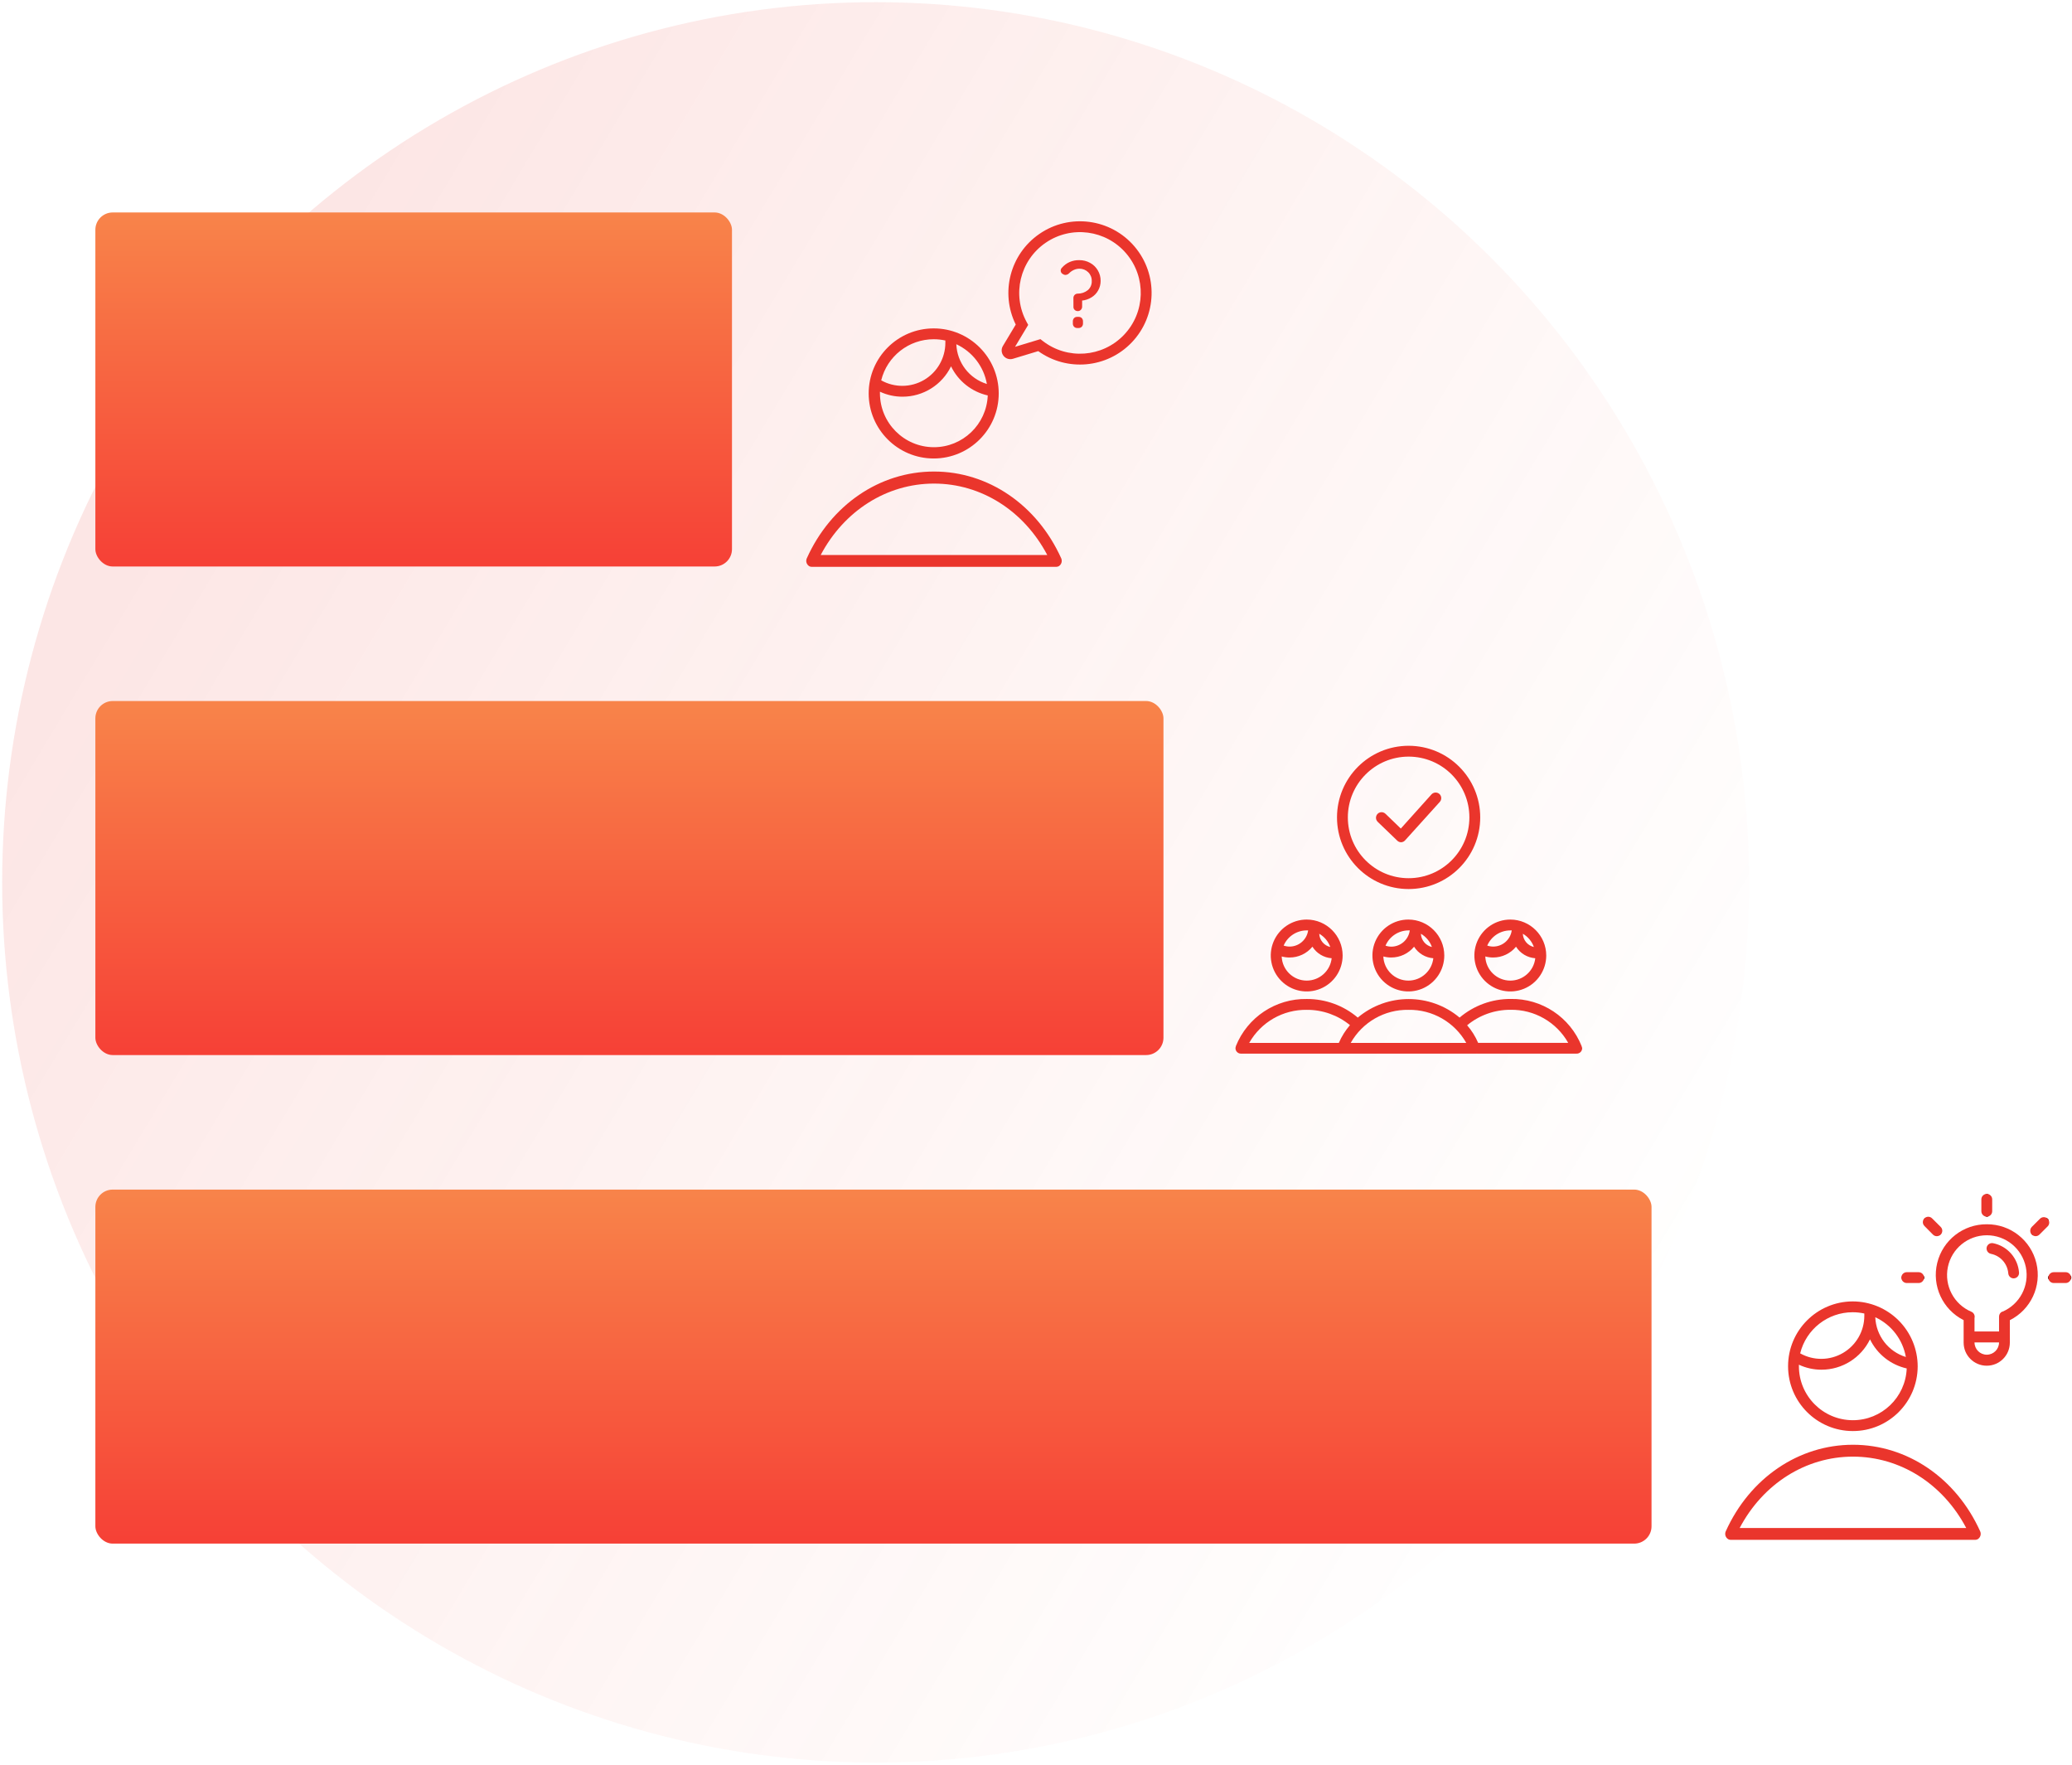 <?xml version="1.0" encoding="UTF-8"?>
<svg width="478px" height="407px" viewBox="0 0 478 407" version="1.1" xmlns="http://www.w3.org/2000/svg" xmlns:xlink="http://www.w3.org/1999/xlink">
    <!-- Generator: Sketch 52 (66869) - http://www.bohemiancoding.com/sketch -->
    <title>kurate graphic</title>
    <desc>Created with Sketch.</desc>
    <defs>
        <linearGradient x1="28.717%" y1="100%" x2="79.553%" y2="15.227%" id="linearGradient-1">
            <stop stop-color="#F8634A" stop-opacity="0" offset="0%"></stop>
            <stop stop-color="#EA352C" stop-opacity="0.12" offset="100%"></stop>
        </linearGradient>
        <linearGradient x1="50%" y1="0%" x2="50%" y2="100%" id="linearGradient-2">
            <stop stop-color="#F8844A" offset="0%"></stop>
            <stop stop-color="#F64036" offset="100%"></stop>
        </linearGradient>
    </defs>
    <g id="all-pages-(desktop)" stroke="none" stroke-width="1" fill="none" fill-rule="evenodd">
        <g id="Kurate---desktop" transform="translate(-163, -2624)">
            <g id="user-research" transform="translate(0, 2420)">
                <g id="kurate-graphic" transform="translate(163, 204)">
                    <ellipse id="bg" fill="url(#linearGradient-1)" fill-rule="nonzero" transform="translate(202, 203.5) rotate(-90) translate(-202, -203.5) " cx="202" cy="203.5" rx="203" ry="201.5"></ellipse>
                    <g id="Group-3" transform="translate(22, 274.356)">
                        <rect id="bg" fill="url(#linearGradient-2)" fill-rule="nonzero" x="0" y="0" width="359" height="81.651" rx="4"></rect>
                        <g id="idea" transform="translate(375, 1)">
                            <path d="M59.81,77.8 C54.25,65.51 43,57.85 30.47,57.85 C17.94,57.85 6.68,65.51 1.13,77.8 C0.821,78.469 1.067,79.263 1.7,79.64 C1.868,79.733 2.058,79.781 2.25,79.78 L58.69,79.78 C58.882,79.776 59.07,79.728 59.24,79.64 C59.869,79.26 60.114,78.469 59.81,77.8 Z M4.33,77.05 C9.73,66.84 19.57,60.59 30.47,60.59 C41.37,60.59 51.21,66.84 56.6,77.05 L4.33,77.05 Z" id="Shape" fill="#EA352C" fill-rule="nonzero"></path>
                            <path d="M30.4,24.79 C22.156,24.818 15.491,31.513 15.5,39.757 C15.509,48 22.19,54.681 30.433,54.69 C38.677,54.699 45.372,48.034 45.4,39.79 C45.4,35.812 43.82,31.996 41.007,29.183 C38.194,26.37 34.378,24.79 30.4,24.79 Z M42.67,37.61 C38.611,36.36 35.784,32.684 35.62,28.44 C39.327,30.162 41.959,33.585 42.67,37.61 Z M30.4,27.29 C31.305,27.289 32.206,27.387 33.09,27.58 C33.1,27.753 33.1,27.927 33.09,28.1 C33.09,31.628 31.219,34.892 28.174,36.676 C25.13,38.459 21.368,38.495 18.29,36.77 C19.666,31.201 24.663,27.288 30.4,27.29 Z M30.4,52.19 C23.546,52.157 18.005,46.594 18,39.74 C18,39.62 18,39.51 18,39.39 C19.631,40.152 21.41,40.545 23.21,40.54 C27.972,40.539 32.316,37.821 34.4,33.54 C36.057,36.947 39.174,39.416 42.87,40.25 C42.601,46.936 37.091,52.212 30.4,52.19 Z" id="Shape" fill="#EA352C" fill-rule="nonzero"></path>
                            <g id="idea-2" transform="translate(41, 0)">
                                <g id="idea-3" fill="#000000">
                                    <path d="M20.36,5.25 C20.023,5.25 19.75,4.977 19.75,4.64 L19.75,0.64 C19.758,0.295 20.045,0.022 20.39,0.03 C20.735,0.038 21.008,0.325 21,0.67 L21,4.67 C20.992,4.832 20.92,4.984 20.8,5.093 C20.68,5.202 20.522,5.258 20.36,5.25 Z" id="Path"></path>
                                    <path d="M31.14,9.54 C30.912,9.522 30.714,9.379 30.625,9.168 C30.537,8.957 30.573,8.715 30.72,8.54 L33.57,5.73 C33.808,5.494 34.192,5.494 34.43,5.73 C34.546,5.843 34.612,5.998 34.612,6.16 C34.612,6.322 34.546,6.477 34.43,6.59 L31.57,9.37 C31.456,9.483 31.3,9.544 31.14,9.54 Z" id="Path"></path>
                                    <path d="M39.16,19.91 L35.16,19.91 C34.925,19.94 34.694,19.832 34.567,19.632 C34.44,19.433 34.44,19.177 34.567,18.978 C34.694,18.778 34.925,18.67 35.16,18.7 L39.16,18.7 C39.395,18.67 39.626,18.778 39.753,18.978 C39.88,19.177 39.88,19.433 39.753,19.632 C39.626,19.832 39.395,19.94 39.16,19.91 Z" id="Path"></path>
                                    <path d="M9.26,9.54 C9.1,9.543 8.945,9.482 8.83,9.37 L6,6.55 C5.846,6.398 5.785,6.176 5.84,5.967 C5.895,5.758 6.057,5.594 6.265,5.537 C6.473,5.48 6.696,5.538 6.85,5.69 L9.69,8.5 C9.837,8.676 9.873,8.921 9.782,9.132 C9.691,9.343 9.49,9.486 9.26,9.5 L9.26,9.54 Z" id="Path"></path>
                                    <path d="M1.24,19.91 C0.936,19.871 0.708,19.612 0.708,19.305 C0.708,18.998 0.936,18.739 1.24,18.7 L5.24,18.7 C5.475,18.67 5.706,18.778 5.833,18.978 C5.96,19.177 5.96,19.433 5.833,19.632 C5.706,19.832 5.475,19.94 5.24,19.91 L1.24,19.91 Z" id="Path"></path>
                                </g>
                                <path d="M20.36,7 C14.931,6.952 10.184,10.651 8.905,15.928 C7.626,21.204 10.151,26.667 15,29.11 L15,34.29 C15,37.234 17.386,39.62 20.33,39.62 C23.274,39.62 25.66,37.234 25.66,34.29 L25.66,29.12 C30.51,26.687 33.046,21.235 31.782,15.958 C30.517,10.682 25.786,6.971 20.36,7 Z M23.17,34.25 C23.17,35.813 21.903,37.08 20.34,37.08 C18.777,37.08 17.51,35.813 17.51,34.25 L23.17,34.25 Z M23.93,27.13 C23.469,27.326 23.17,27.779 23.17,28.28 L23.17,31.73 L17.51,31.73 L17.51,28.63 C17.662,28.03 17.351,27.409 16.78,27.17 C12.758,25.469 10.49,21.171 11.358,16.891 C12.226,12.611 15.988,9.535 20.355,9.535 C24.722,9.535 28.484,12.611 29.352,16.891 C30.22,21.171 27.952,25.469 23.93,27.17 L23.93,27.13 Z" id="Shape" fill="#EA352C" fill-rule="nonzero"></path>
                                <path d="M26.55,19.48 C25.893,19.482 25.347,18.975 25.3,18.32 C25.12,16.095 23.488,14.259 21.3,13.82 C20.861,13.734 20.5,13.421 20.355,12.997 C20.209,12.574 20.301,12.105 20.595,11.767 C20.889,11.429 21.341,11.274 21.78,11.36 C25.074,12.011 27.529,14.781 27.78,18.13 C27.808,18.461 27.701,18.789 27.485,19.041 C27.269,19.292 26.961,19.447 26.63,19.47 L26.55,19.48 Z" id="Path" fill="#EA352C"></path>
                                <path d="M20.34,5.24 C19.654,5.24 19.095,4.686 19.09,4 L19.09,1.25 C19.09,0.56 19.65,1.26816328e-16 20.34,0 C21.03,-1.26816328e-16 21.59,0.56 21.59,1.25 L21.59,4 C21.585,4.686 21.026,5.24 20.34,5.24 Z" id="Path" fill="#EA352C"></path>
                                <path d="M31.6,9.75 C31.097,9.741 30.648,9.435 30.456,8.969 C30.265,8.504 30.369,7.97 30.72,7.61 L32.66,5.68 C33.153,5.237 33.907,5.255 34.377,5.723 C34.847,6.191 34.871,6.944 34.43,7.44 L32.49,9.38 C32.252,9.614 31.933,9.746 31.6,9.75 Z" id="Path" fill="#EA352C"></path>
                                <path d="M38.53,20.55 L35.79,20.55 C35.1,20.55 34.54,19.99 34.54,19.3 C34.54,18.61 35.1,18.05 35.79,18.05 L38.53,18.05 C39.22,18.05 39.78,18.61 39.78,19.3 C39.78,19.99 39.22,20.55 38.53,20.55 Z" id="Path" fill="#EA352C"></path>
                                <path d="M8.8,9.75 C8.469,9.748 8.153,9.615 7.92,9.38 L6,7.44 C5.656,7.13 5.511,6.655 5.623,6.206 C5.736,5.757 6.088,5.407 6.538,5.296 C6.988,5.186 7.462,5.334 7.77,5.68 L9.71,7.61 C9.945,7.845 10.077,8.163 10.077,8.495 C10.077,8.827 9.945,9.145 9.71,9.38 C9.467,9.619 9.14,9.752 8.8,9.75 Z" id="Path" fill="#EA352C"></path>
                                <path d="M4.62,20.55 L1.88,20.55 C1.19,20.55 0.63,19.99 0.63,19.3 C0.63,18.61 1.19,18.05 1.88,18.05 L4.62,18.05 C5.31,18.05 5.87,18.61 5.87,19.3 C5.87,19.99 5.31,20.55 4.62,20.55 Z" id="Path" fill="#EA352C"></path>
                            </g>
                        </g>
                    </g>
                    <g id="Group-5" transform="translate(22, 161)">
                        <rect id="bg" fill="url(#linearGradient-2)" fill-rule="nonzero" x="-3.69482223e-13" y="0.678" width="246.405" height="81.651" rx="4"></rect>
                        <g id="feedback" transform="translate(263, 12)">
                            <path d="M63.43,39.08 C60.076,39.076 57.05,41.093 55.764,44.191 C54.478,47.288 55.184,50.855 57.555,53.228 C59.925,55.601 63.491,56.312 66.59,55.03 C69.689,53.747 71.71,50.724 71.71,47.37 C71.705,42.798 68.002,39.091 63.43,39.08 Z M68.86,45.41 C67.419,45.079 66.376,43.827 66.31,42.35 C67.495,43.036 68.399,44.121 68.86,45.41 Z M63.43,41.58 C63.536,41.57 63.644,41.57 63.75,41.58 C63.455,43.718 61.628,45.31 59.47,45.31 C59.004,45.309 58.541,45.231 58.1,45.08 C59.018,42.954 61.114,41.578 63.43,41.58 Z M63.43,53.16 C60.318,53.162 57.763,50.7 57.65,47.59 C58.243,47.75 58.855,47.831 59.47,47.83 C61.511,47.832 63.445,46.918 64.74,45.34 C65.712,46.883 67.361,47.87 69.18,48 C68.854,50.932 66.38,53.153 63.43,53.16 Z" id="Shape" fill="#EA352C" fill-rule="nonzero"></path>
                            <path d="M39.91,39.08 C36.556,39.076 33.53,41.093 32.244,44.191 C30.958,47.288 31.664,50.855 34.035,53.228 C36.405,55.601 39.971,56.312 43.07,55.03 C46.169,53.747 48.19,50.724 48.19,47.37 C48.185,42.798 44.482,39.091 39.91,39.08 Z M45.34,45.41 C43.899,45.079 42.856,43.827 42.79,42.35 C43.975,43.036 44.879,44.121 45.34,45.41 Z M39.91,41.58 C40.016,41.57 40.124,41.57 40.23,41.58 C39.947,43.707 38.146,45.304 36,45.33 C35.534,45.329 35.071,45.251 34.63,45.1 C35.535,42.983 37.607,41.601 39.91,41.58 Z M39.91,53.16 C36.798,53.162 34.243,50.7 34.13,47.59 C34.723,47.75 35.335,47.831 35.95,47.83 C37.991,47.832 39.925,46.918 41.22,45.34 C42.192,46.883 43.841,47.87 45.66,48 C45.334,50.932 42.86,53.153 39.91,53.16 Z" id="Shape" fill="#EA352C" fill-rule="nonzero"></path>
                            <path d="M16.46,39.08 C13.106,39.076 10.08,41.093 8.794,44.191 C7.508,47.288 8.214,50.855 10.585,53.228 C12.955,55.601 16.521,56.312 19.62,55.03 C22.719,53.747 24.74,50.724 24.74,47.37 C24.735,42.798 21.032,39.091 16.46,39.08 Z M21.89,45.41 C20.449,45.079 19.406,43.827 19.34,42.35 C20.525,43.036 21.429,44.121 21.89,45.41 Z M16.46,41.58 C16.566,41.57 16.674,41.57 16.78,41.58 C16.485,43.718 14.658,45.31 12.5,45.31 C12.034,45.309 11.571,45.231 11.13,45.08 C12.048,42.954 14.144,41.578 16.46,41.58 Z M16.46,53.16 C13.348,53.162 10.793,50.7 10.68,47.59 C11.273,47.75 11.885,47.831 12.5,47.83 C14.541,47.832 16.475,46.918 17.77,45.34 C18.742,46.883 20.391,47.87 22.21,48 C21.884,50.932 19.41,53.153 16.46,53.16 Z" id="Shape" fill="#EA352C" fill-rule="nonzero"></path>
                            <path d="M79.88,68.34 C79.884,68.32 79.884,68.3 79.88,68.28 C77.211,61.592 70.68,57.255 63.48,57.39 C59.173,57.376 55.002,58.901 51.72,61.69 C44.928,55.989 35.022,55.989 28.23,61.69 C24.955,58.904 20.79,57.382 16.49,57.4 C9.294,57.27 2.768,61.606 0.1,68.29 C0.096,68.31 0.096,68.33 0.1,68.35 C0.048,68.487 0.021,68.633 0.02,68.78 C0.036,69.451 0.579,69.989 1.25,70 L78.71,70 C79.045,70.011 79.37,69.887 79.613,69.655 C79.855,69.424 79.995,69.105 80,68.77 C79.987,68.621 79.946,68.475 79.88,68.34 Z M16.49,59.9 C20.114,59.881 23.63,61.13 26.43,63.43 C25.37,64.658 24.503,66.04 23.86,67.53 L3.18,67.53 C5.882,62.739 10.99,59.81 16.49,59.9 Z M23.49,68.35 C23.49,68.35 23.49,68.35 23.49,68.29 C23.486,68.31 23.486,68.33 23.49,68.35 Z M26.6,67.53 C29.307,62.729 34.429,59.799 39.94,59.9 C45.444,59.807 50.556,62.735 53.26,67.53 L26.6,67.53 Z M55.47,70 C55.627,69.964 55.776,69.899 55.91,69.81 C55.778,69.903 55.628,69.968 55.47,70 Z M56.36,68.36 C56.364,68.34 56.364,68.32 56.36,68.3 C56.36,68.3 56.36,68.3 56.36,68.36 Z M56,67.52 C55.369,66.043 54.512,64.674 53.46,63.46 C56.271,61.133 59.811,59.869 63.46,59.89 C68.964,59.797 74.076,62.725 76.78,67.52 L56,67.52 Z" id="Shape" fill="#EA352C" fill-rule="nonzero"></path>
                            <g id="check" transform="translate(24, 0)">
                                <circle id="Oval" stroke="#EA352C" stroke-width="2.5" cx="15.96" cy="15.52" r="15.27"></circle>
                                <path d="M23.06,10.11 C22.524,9.637 21.706,9.686 21.23,10.22 L14.16,18.09 L10.61,14.67 C10.276,14.352 9.798,14.236 9.355,14.367 C8.913,14.497 8.574,14.853 8.465,15.302 C8.357,15.75 8.496,16.222 8.83,16.54 L13.34,20.88 C13.578,21.119 13.903,21.252 14.24,21.25 C14.586,21.233 14.91,21.078 15.14,20.82 L23.14,11.96 C23.377,11.705 23.502,11.366 23.487,11.018 C23.472,10.671 23.318,10.343 23.06,10.11 Z" id="Path" fill="#EA352C"></path>
                            </g>
                        </g>
                    </g>
                    <g id="Group" transform="translate(22, 49)" fill-rule="nonzero">
                        <rect id="bg" fill="url(#linearGradient-2)" x="0" y="0" width="146.864" height="81.651" rx="4"></rect>
                        <g id="questions" transform="translate(163, 3)" fill="#EA352C">
                            <g id="speech_bubble" transform="translate(47, 0)">
                                <path d="M1.701,30.741 C0.901,30.996 0.027,30.728 -0.492,30.068 C-1.01,29.408 -1.064,28.495 -0.632,27.787 L2.328,22.856 C-1.28,15.54 0.998,6.625 7.775,1.954 C14.753,-2.854 24.237,-1.603 29.729,4.851 C35.222,11.304 34.94,20.866 29.078,26.986 C23.368,32.946 14.167,33.757 7.517,28.98 L1.701,30.741 Z M0.958,28.354 L0.97,28.35 C0.966,28.351 0.962,28.352 0.958,28.354 Z M2.163,27.989 L8.018,26.216 L8.529,26.614 C14.2,31.036 22.298,30.449 27.273,25.256 C32.248,20.063 32.487,11.948 27.826,6.471 C23.165,0.994 15.115,-0.068 9.194,4.013 C3.272,8.094 1.398,15.993 4.856,22.299 L5.201,22.928 L4.832,23.543 L2.163,27.989 Z" id="Path"></path>
                                <path d="M15.63,16.76 C15.618,16.485 15.719,16.218 15.91,16.02 C16.099,15.827 16.359,15.718 16.63,15.72 C17.473,15.731 18.293,15.448 18.95,14.92 C19.574,14.386 19.91,13.59 19.86,12.77 C19.877,12.016 19.576,11.29 19.03,10.77 C18.495,10.25 17.776,9.963 17.03,9.97 C16.578,9.971 16.131,10.07 15.72,10.26 C15.311,10.445 14.941,10.706 14.63,11.03 C14.405,11.26 14.101,11.396 13.78,11.41 C13.577,11.412 13.38,11.345 13.22,11.22 C12.944,11.093 12.752,10.835 12.707,10.534 C12.663,10.234 12.773,9.932 13,9.73 C13.483,9.172 14.085,8.728 14.76,8.43 C15.466,8.125 16.231,7.978 17,8 C17.863,7.99 18.714,8.204 19.47,8.62 C20.207,9.019 20.822,9.61 21.25,10.33 C21.696,11.079 21.925,11.938 21.91,12.81 C21.909,13.578 21.709,14.332 21.33,15 C20.965,15.656 20.434,16.205 19.79,16.59 C19.12,17.003 18.364,17.256 17.58,17.33 C17.58,17.33 17.58,17.33 17.58,17.33 L17.64,17.33 L17.64,18.73 C17.644,18.999 17.54,19.259 17.35,19.45 C17.167,19.647 16.909,19.756 16.64,19.75 C16.362,19.757 16.094,19.648 15.9,19.45 C15.712,19.26 15.617,18.997 15.64,18.73 L15.63,16.76 Z M16.56,23.65 C16.27,23.671 15.986,23.565 15.78,23.36 C15.582,23.146 15.481,22.861 15.5,22.57 L15.5,22.16 C15.483,21.867 15.584,21.579 15.78,21.36 C15.987,21.158 16.272,21.056 16.56,21.08 L16.78,21.08 C17.068,21.056 17.353,21.158 17.56,21.36 C17.756,21.579 17.857,21.867 17.84,22.16 L17.84,22.57 C17.859,22.861 17.758,23.146 17.56,23.36 C17.354,23.565 17.07,23.671 16.78,23.65 L16.56,23.65 Z" id="_"></path>
                            </g>
                            <path d="M59.81,76.75 C54.25,64.45 43.01,56.75 30.47,56.75 C17.93,56.75 6.68,64.45 1.13,76.75 C0.821,77.419 1.067,78.213 1.7,78.59 C1.868,78.683 2.058,78.731 2.25,78.73 L58.69,78.73 C58.881,78.721 59.068,78.674 59.24,78.59 C59.869,78.21 60.114,77.419 59.81,76.75 Z M4.33,76 C9.73,65.79 19.57,59.53 30.47,59.53 C41.37,59.53 51.21,65.79 56.6,76 L4.33,76 Z" id="Shape"></path>
                            <path d="M30.4,23.74 C22.116,23.74 15.4,30.456 15.4,38.74 C15.4,47.024 22.116,53.74 30.4,53.74 C38.684,53.74 45.4,47.024 45.4,38.74 C45.4,30.456 38.684,23.74 30.4,23.74 Z M42.67,36.56 C38.611,35.31 35.784,31.634 35.62,27.39 C39.327,29.112 41.959,32.535 42.67,36.56 Z M30.4,26.24 C31.305,26.239 32.206,26.337 33.09,26.53 C33.1,26.703 33.1,26.877 33.09,27.05 C33.09,30.578 31.219,33.842 28.174,35.626 C25.13,37.409 21.368,37.445 18.29,35.72 C19.666,30.151 24.663,26.238 30.4,26.24 Z M30.4,51.14 C23.546,51.107 18.005,45.544 18,38.69 C18,38.57 18,38.46 18,38.34 C19.631,39.102 21.41,39.495 23.21,39.49 C27.972,39.489 32.316,36.771 34.4,32.49 C36.057,35.897 39.174,38.366 42.87,39.2 C42.601,45.886 37.091,51.162 30.4,51.14 Z" id="Shape"></path>
                        </g>
                    </g>
                </g>
            </g>
        </g>
    </g>
</svg>